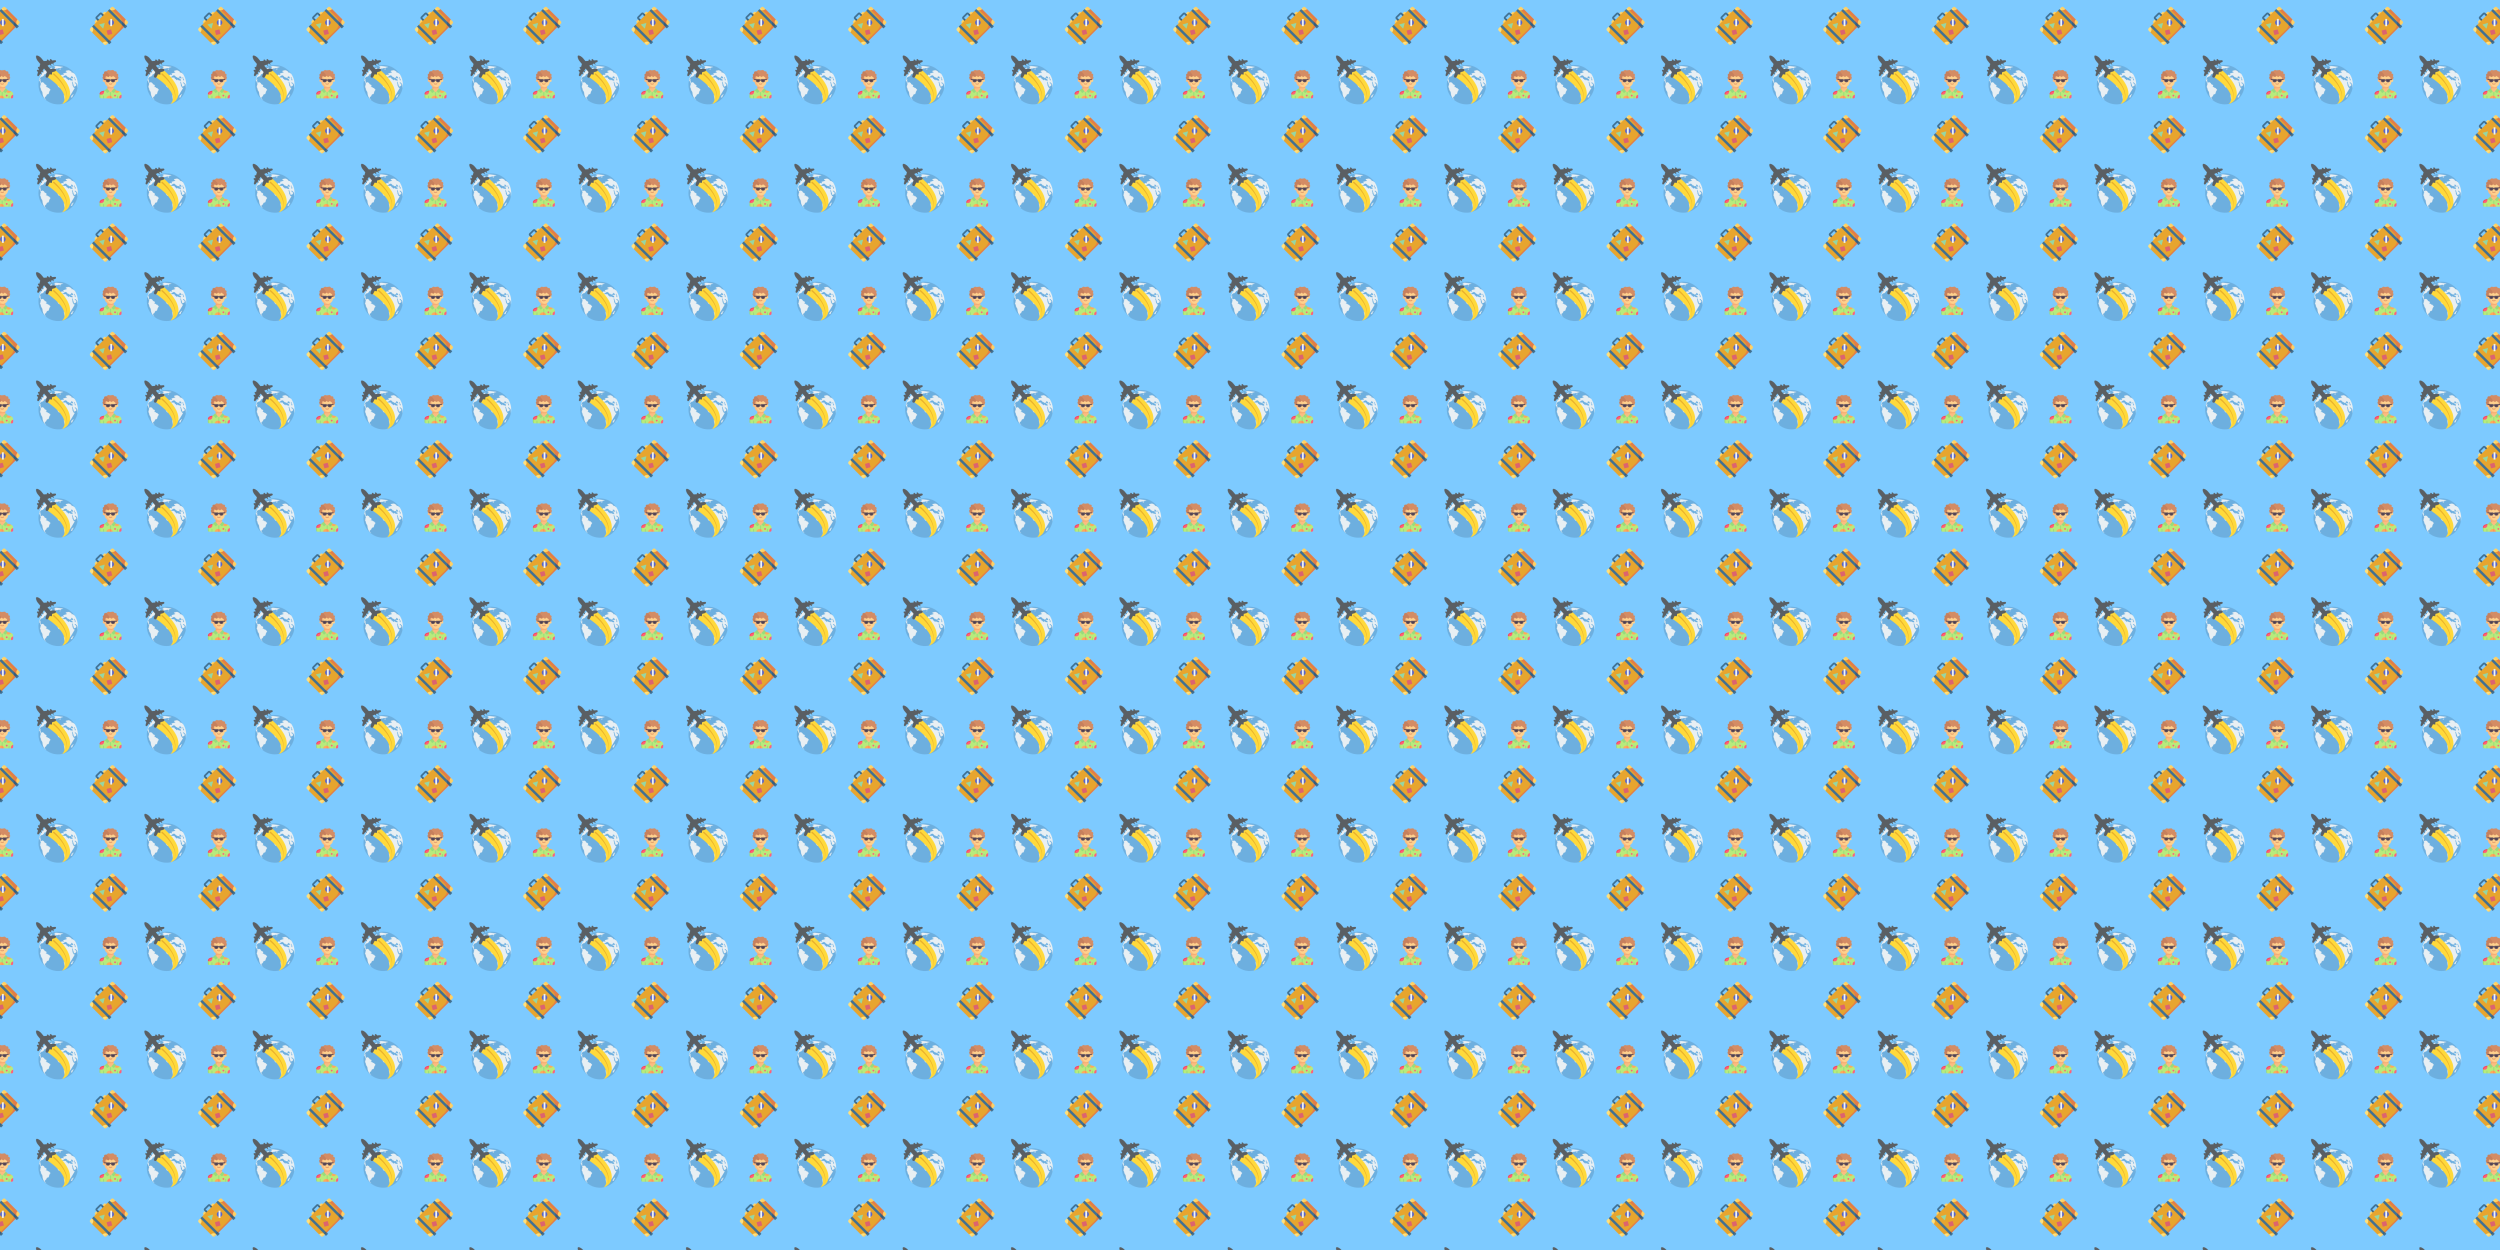 <svg xmlns="http://www.w3.org/2000/svg" xmlns:xlink="http://www.w3.org/1999/xlink" xmlns:fi="http://pattern.flaticon.com/" x="0" y="0" width="3000" height="1500" viewBox="0 0 8076.923 4038.462"><rect x="0px" y="0px" width="100%" height="100%" opacity="1" fill="#7dcaff"/><defs><g transform="matrix(0.147 -0.147 0.147 0.147 273.785 81)" id="L1_212"><path d="m322.297 69.307h33.041c9.716 0 17.593 7.877 17.593 17.593v10.299l-56.271 10.153z" fill="#ffe07d"/><path d="m316.078 108.805 56.853-11.607v-10.298c0-3.849-1.236-7.409-3.333-10.305h-47.302z" fill="#ffd064"/><path d="m189.703 69.307h-33.041c-9.716 0-17.593 7.877-17.593 17.593v10.299l64.193 5.789z" fill="#ffe07d"/><path d="m142.402 76.595c-2.097 2.896-3.333 6.456-3.333 10.305v10.298l61.999 11.607-11.365-32.211h-47.301z" fill="#ffd064"/><path d="m189.703 57.134v40.064h27.117v-36.774c0-1.397 1.133-2.53 2.53-2.53h73.3c1.397 0 2.53 1.133 2.53 2.53v36.774h27.117v-40.064c0-14.556-11.8-26.357-26.357-26.357h-79.88c-14.556 0-26.357 11.8-26.357 26.357z" fill="#407093"/><path d="m189.703 76.595h27.117v28.429h-27.117z" fill="#365e7d"/><path d="m295.18 76.595h27.117v28.429h-27.117z" fill="#365e7d"/><path d="m448.279 481.223h-37.436c-1.972 0-3.625-1.493-3.824-3.455l-2.489-24.437 25.031-23.836 25.031 23.836-2.489 24.437c-.2 1.962-1.852 3.455-3.824 3.455z" fill="#407093"/><path d="m101.157 481.223h-37.436c-1.972 0-3.625-1.493-3.825-3.455l-2.489-24.437 25.031-15.547 25.031 15.547-2.489 24.437c-.198 1.962-1.85 3.455-3.823 3.455z" fill="#407093"/><path d="m448.871 97.198h-385.742l-63.129 63.13v229.874l63.129 63.129h385.742l63.129-63.129v-229.874z" fill="#e7a52e"/><path d="m470.793 145.025v148.118c0 77.091-62.494 139.585-139.585 139.585h-286.08l18.001 20.604h385.742l63.129-63.13v-229.874z" fill="#e27d47"/><path d="m512 160.328v-37.248c0-14.294-11.587-25.881-25.881-25.881h-37.248c0 34.865 28.264 63.129 63.129 63.129z" fill="#ffe07d"/><path d="m63.129 97.198h-37.248c-14.294 0-25.881 11.588-25.881 25.882v37.248c34.865 0 63.129-28.264 63.129-63.13z" fill="#ffe07d"/><path d="m448.871 453.331h37.248c14.294 0 25.881-11.587 25.881-25.881v-37.248c-34.865 0-63.129 28.264-63.129 63.129z" fill="#ffd064"/><path d="m0 390.202v37.248c0 14.294 11.587 25.881 25.881 25.881h37.248c0-34.865-28.264-63.129-63.129-63.129z" fill="#ffe07d"/><path d="m63.129 97.198h38.619v356.133h-38.619z" fill="#407093"/><path d="m410.251 97.198h38.619v356.133h-38.619z" transform="matrix(-1 0 0 -1 859.122 550.529)" fill="#407093"/><path d="m.539 432.727c2.437 11.763 12.857 20.604 25.342 20.604h37.248c0-7.215-1.21-14.146-3.439-20.604z" fill="#ffd064"/><path d="m63.13 432.727h38.619v20.603h-38.619z" fill="#365e7d"/><path d="m410.251 408.206v45.125h38.619v-85.061c-10.079 15.753-23.234 29.347-38.619 39.936z" fill="#365e7d"/><path d="m486.119 97.198h-15.326v47.826c11.058 9.536 25.459 15.303 41.207 15.303v-37.247c0-14.294-11.588-25.882-25.881-25.882z" fill="#ffd064"/><path d="m237.883 199.531-69.967 40.396c-2.457 1.419-5.525-.375-5.493-3.213l.892-79.246c.031-2.782 3.032-4.515 5.457-3.151l69.075 38.85c2.473 1.391 2.493 4.945.036 6.364z" fill="#95d6a4"/><path d="m365.528 236.555-74.442 74.442c-1.377 1.377-3.61 1.377-4.988 0l-15.761-15.761c-1.377-1.377-1.377-3.61 0-4.988l74.442-74.442c1.377-1.377 3.61-1.377 4.988 0l15.761 15.761c1.377 1.378 1.377 3.611 0 4.988z" fill="#f1f4f6"/><path d="m299.568 302.516c16.011 7.516 35.684 4.661 48.912-8.567s16.083-32.901 8.567-48.912z" fill="#5766cb"/><path d="m336.298 224.288c-16.011-7.516-35.684-4.661-48.912 8.567s-16.083 32.901-8.567 48.912z" fill="#5766cb"/><path d="m238.888 341.645-30.002 51.965c-1.699 2.943-5.462 3.951-8.405 2.252l-51.965-30.002c-2.943-1.699-3.951-5.462-2.252-8.405l30.002-51.965c1.699-2.943 5.462-3.951 8.405-2.252l51.965 30.002c2.943 1.699 3.951 5.462 2.252 8.405z" fill="#dd636e"/></g><g transform="matrix(0.294 0.028 -0.028 0.294 112.963 178.713)" id="L1_214"><ellipse cx="283px" cy="296px" rx="215px" ry="215px" fill="#6dafdf"/><g><path d="M173.471,165.849l-0.384-0.896c3.632-0.304,4.032-2.816,6.816-3.568   c3.168-0.816,2.032,0.224,5.104,0.32c2.48,0.064,3.872,1.952,6.784,0.832c-0.752,1.168-1.936,1.92-3.104,2.688   c-2.448,1.504-4.928,3.056-7.744,3.504C178.143,169.177,174.927,168.281,173.471,165.849z" fill="#e8eff3"/><path d="M204.031,360.201c-0.176,1.888-1.392,3.472-2.464,5.008c-4.784,6.768-7.936,14.768-9.04,22.992   c-1.088,7.888-1.376,17.68-8.528,21.12c-4.08,1.936-9.6,1.184-12.464,4.72c-0.896,1.072-1.376,2.448-1.856,3.744   c-2.096,6.064-4.192,12.128-6.304,18.192c-2.176-0.336-4.4-0.72-6.56-1.104c2.528,0.992,4.096,4.608,2.384,6.896   c-2.4-1.472-5.76-0.128-7.28,2.272c-1.472,2.4-1.472,5.424-0.912,8.192c1.712,8.208,8.208,15.168,16.192,17.632   c-1.584,2.576-5.84,1.136-8.336-0.832c-18-13.952-30.944-34.256-36-56.448c-1.792-7.824-2.72-16.096-6.768-22.992   c-3.392-5.824-8.768-10.272-12.144-16.112c-4.736-8.304-5.04-18.784-10.64-26.512c-3.136-4.4-8.048-9.888-4.752-14.16   c1.328-1.776,4.032-3.36,3.136-5.36c-0.304-0.656-0.96-1.088-1.456-1.664c-1.904-2.32-0.272-5.68,0.928-8.432   c2.016-4.8,2.352-10.048,1.968-15.344c-4.816-4.896-8.48-10.848-10.592-17.376c-1.264-3.984-2.944-8.976-7.12-9.296   c-0.88-3.088-1.808-6.16-2.672-9.248c-0.464,1.04-1.568,1.664-2.752,1.728c6.432-49.04,29.184-92.432,62.32-125.056   c0.672-0.256,1.376-0.608,2.08-0.96c7.616-3.808,13.856-9.856,21.264-14.064c1.52-0.88,3.232-1.696,5.024-1.392   c1.744,0.256,3.28,2.16,2.544,3.776c-0.288,0.672-0.896,1.168-1.52,1.568c-8.768,6.528-18.256,12.112-28.256,16.592   c-1.2,0.512-2.464,1.104-3.072,2.24c-1.104,1.936,0.384,4.528,2.432,5.392s4.4,0.576,6.576,0.224   c-1.968,2.464-2.72,5.872-1.984,8.96c1.984,0.32,2.784-2.368,3.488-4.224c2.912-7.376,15.12-9.664,14.848-17.648   c3.152,1.92,6.704-1.664,8.896-4.656c2.192-3.024,6.816-5.856,9.072-2.928c0.048,1.568,0.144,3.136,0.192,4.704   c4.352-0.8,8.752-1.632,13.088-2.432c-2.544,1.552-3.6,5.136-2.368,7.856c1.232,2.72,4.656,4.256,7.488,3.36   c-0.192,2.288-2.352,3.904-4.288,5.136c-4.944,3.248-10.24,6.576-15.84,7.968l1.088,2.704c-0.144,0.032-0.304,0.08-0.448,0.064   c-3.52,0.112-7.056-2.656-10.832-2.4c-2.304,0.144-5.12-0.032-6.592,2.208c-0.208,0.272-1.296,4.304-0.704,4   c2.112-1.04,4.24-2.064,6.304-3.104c0.528,1.696,0.56,3.552,0.096,5.328c2.496-0.08,5.04,0.624,7.136,2.064   c-2.624,5.152-8.736,8.32-14.496,7.52c0.064-1.76,0.08-3.504,0.144-5.264c-4.736-0.688-8.896,3.136-11.536,7.072   c-2.688,3.968-4.848,8.576-9.008,10.944c-2.544,1.504-5.552,1.936-8.256,3.136c-2.672,1.248-5.216,3.76-4.88,6.672   c0.16,1.376,0.944,2.704,0.816,4.112c-0.32,2.608-3.456,3.632-5.616,5.2c-3.696,2.688-4.912,7.984-8.816,10.32   c-2.848,1.728-6.432,1.44-9.664,2.208c-3.216,0.768-6.592,3.728-5.52,6.864c-1.584,0.432-3.408-0.848-3.456-2.512   c-6.304,10.624-10.768,22.352-13.056,34.496c2.64,2.128,5.744-2.112,6.496-5.44c0.8-3.312,4-7.504,6.592-5.344   c-0.944,4.768-1.888,9.504-2.816,14.272c-0.208,0.912-0.368,1.888,0.016,2.736c0.464,1.056,1.6,1.568,2.432,2.352   c2.336,2.304,1.76,6.064,1.696,9.328c-0.112,4,0.96,7.968,2.816,11.504c-0.144-0.688-0.256-1.392-0.352-2.08   c3.76,0.736,7.776-0.224,10.8-2.576c1.6-1.264,2.976-2.928,4.912-3.488c1.984-0.608,4.096,0.064,6.048,0.736   c6.064,2.096,12.512,4.416,16.32,9.552c1.936,2.608,3.04,5.808,5.392,8.016c5.328,5.12,14.992,3.648,19.808,9.28   c3.856,4.544,2.64,11.392,1.136,17.216c-2.72-1.728-6.768,1.904-5.28,4.784c1.616-1.552,3.472-3.2,5.664-3.056   c2.24,0.096,3.984,3.28,2.24,4.592c4.208-4.704,13.6-2.048,14.72,4.224c5.424,0.736,10.896,1.488,16.304,2.272   C188.191,350.633,204.879,352.201,204.031,360.201z" fill="#e8eff3"/><path d="M185.487,133.145c-2.176,0.896-4.976-0.464-5.616-2.72s1.024-4.896,3.344-5.264   c1.472-0.24,3.456,0.048,3.984-1.344c0.16-0.416,0.112-0.896,0.144-1.344c0.112-2.656,2.64-4.704,5.264-5.2   c2.624-0.496,5.296,0.192,7.872,0.88c0.8,1.968,0.928,4.224,0.352,6.272c-1.792-0.032-3.584-0.08-5.392-0.112   c-0.032,2.976-0.56,6.704-3.392,7.616c-2.528,0.816-5.632-1.216-7.808,0.32" fill="#e8eff3"/><path d="M215.279,105.257c5.04-2.016,9.408-5.44,14.384-7.6c8.56-3.712,18.256-3.472,27.584-3.152   c21.232,0.72,42.464,1.424,63.696,2.144c-5.088,2.368-10.176,4.752-15.264,7.12c-4.16,1.936-8.864,3.92-13.184,2.384   c-0.336,3.536,2.688,7.024,6.224,7.216c-9.056,4.816-20.784-1.472-30.256,2.448c-3.968,1.648-7.312,5.024-11.584,5.424   c-2.48,0.224-4.976-0.592-7.44-0.208c-4.128,0.624-6.944,4.32-10.144,7.008c-3.696,3.104-8.928,5.04-13.36,3.152   s-6.368-8.784-2.512-11.696c1.888-1.44,4.464-1.52,6.64-2.464s4.032-3.728,2.56-5.6c-0.64-0.816-1.744-1.184-2.336-2.032   c-0.624-0.928-0.48-2.192-0.976-3.2c-1.904-3.92-8.224,0.784-12.192-1.008" fill="#e8eff3"/><path d="M278.463,127.321c2.912-0.48,5.504-2.016,8.256-3.072s5.984-1.584,8.528-0.112   c0.656,2-1.712,3.632-3.728,4.208c-3.872,1.088-8.032,1.184-11.952,0.272" fill="#e8eff3"/><path d="M450.303,159.929c-0.784,0.048-1.616-0.048-2.416-0.304c-3.6-1.008-6.192-4.016-9.168-6.256   c-6.896-5.232-16.672-6.496-24.704-3.104c2.016-2.56,3.152-5.808,3.168-9.072l-1.136,0.32   c-12.256-8.208-26.688-16.848-40.912-12.784c-3.28,0.96-6.32,2.528-9.648,3.44c-3.536,0.992-7.408,1.232-10.512,3.184   c-3.152,1.952-5.056,6.56-2.656,9.296c2.048,2.336,5.584,1.968,8.624,2.464c2.992,0.48,6.256,3.728,4.432,6.192   c-13.728,5.36-27.488,10.784-41.216,16.192c6,2.384,9.584,9.6,7.872,15.84c-4.528,0.496-8.672-2.512-13.168-3.088   c-6.544-0.768-13.184,4.624-13.76,11.168c-0.624,6.56,5.024,13.024,11.584,13.344c4.912,0.272,9.92-2.384,14.608-0.816   c0.48-4.464,3.792-8.048,7.152-11.056c6.512-5.728,15.632-10.72,23.6-7.168c2.608,1.136,4.784,3.088,6.896,5.024   c4.656,4.208,9.312,8.464,13.968,12.72c1.664-1.504,3.312-3.008,4.976-4.464c2.496,2.992,4.992,5.984,7.52,9.024   c1.424-0.832,2.896-1.616,4.304-2.464c0.816,2.592,1.664,5.136,2.48,7.728c0.576-2.752,1.088-5.44,1.6-8.144   c3.2,0.304,6.592,0.624,9.616-0.656c3.008-1.216,5.376-4.592,4.352-7.68c-0.528-1.648-1.952-3.008-2.144-4.72   c-0.416-3.44,4.592-5.472,7.664-3.696c3.008,1.712,4.336,5.36,5.44,8.704c0.944-3.264,1.84-6.48,2.768-9.728   c2.544,8.176,6.448,15.936,11.472,22.848c-9.84-2.544-20.416-2.144-30,1.104c2.704,4.368,7.648,7.184,12.752,7.312   c2.288,0.096,4.848-0.272,6.512,1.296c1.248,1.2,1.472,3.024,1.6,4.688c0.48,4.72,0.96,9.392,1.392,14.048   c-4.976-4.672-12.592-4.672-19.44-5.248c-6.848-0.64-14.736-3.04-16.864-9.584c-2.928,2.896-4.416,7.184-3.904,11.312   c-6.992-2.16-14.976-5.408-16.576-12.544c-5.68,1.68-12.352-2.304-13.488-8.096c-0.4-2.032-0.4-4.464-2.08-5.648   c-1.024-0.704-2.4-0.688-3.664-0.624c-10.624,0.544-21.2,1.024-31.776,1.568c-5.776,0.32-11.76,0.608-16.992,3.104   c-5.232,2.448-9.616,7.632-9.408,13.408c-10.048,5.12-18.8,12.896-24.96,22.32c-1.952,2.896-3.68,6.256-3.216,9.696   c0.32,2.656,1.92,5.008,2.288,7.616c0.64,4.48-2.16,8.592-3.52,12.912c-3.808,12.256,4.864,24.576,13.008,34.576   c3.856,4.64,8.304,9.712,14.32,10.336c3.728,0.384,7.392-1.04,10.976-2.176c10.272-3.296,21.28-4.384,31.984-3.264   c-2.56,1.744-0.288,6.032,2.688,6.864c2.976,0.832,6.288,0.064,9.152,1.264c6.512,2.816,4.96,12.528,1.536,18.704   c1.52-0.192,3.104-0.384,4.672-0.576c-0.96,2.08-1.92,4.176-2.896,6.208c9.056,1.76,11.744,13.984,9.024,22.832   c-2.672,8.864-8.544,16.784-9.28,26c-0.368,5.056,0.864,10.064,2.112,14.976c3.104,12.448,6.208,24.912,9.312,37.408   c10.8,2.016,17.968-11.44,28.352-15.12c3.904-1.408,8.384-1.456,11.536-4.096c3.04-2.544,2.528-8.96-1.168-9.2   c5.04-0.208,9.616-4.512,10.08-9.552c0.144-1.408,0.032-2.832,0.32-4.224c0.464-1.968,1.84-3.648,3.168-5.264   c8.448-10.592,14.272-22.96,20.08-35.168c1.536-3.264,3.056-6.496,4.576-9.76c5.76-12.176,11.472-24.304,17.232-36.48   c2.256-4.784,4.512-9.52,6.784-14.304c-2.96,4.256-9.92,3.216-13.696-0.336c-3.824-3.568-5.584-8.704-8.48-13.04   c-2.448-3.728-5.84-7.104-6.832-11.52c-0.576-2.528-0.256-5.184-0.528-7.792c-0.608-5.648-4-10.56-6.208-15.776   s-3.088-11.872,0.736-16.064c9.056,18.496,17.168,37.472,24.368,56.832c1.104-2.864,3.408-5.248,6.224-6.48   c2.064-0.944,4.32-1.232,6.48-1.984c5.696-2.08,9.92-7.712,10.304-13.744c0.336-6.032-3.12-12.16-8.56-14.896   c-2.688-1.344-5.824-1.936-8.352-3.712c-2.528-1.728-4.192-5.392-2.368-7.872c1.712-2.336,5.456-2.048,7.936-0.512   c2.48,1.584,4.224,4.08,6.56,5.84c1.68,1.28,3.664,2.192,5.488,3.376c9.888,6.544,11.552,20.08,12.944,31.888   c0.768,6.352,1.68,12.656,2.832,18.88c0.128-1.312,0.224-2.672,0.304-3.984C502.031,253.369,483.519,200.585,450.303,159.929z    M465.391,231.833c-1.408-0.192-2.656-1.2-3.712-2.144c-1.76-1.584-3.488-3.392-3.872-5.712c-0.464-2.768,1.056-5.792-0.24-8.32   c-0.608-1.216-1.776-2.016-2.736-2.912c-2.544-2.304-4.288-5.504-4.8-8.848c-0.448-2.96,0.736-6.784,3.728-7.088   c1.424-0.16,2.928,0.72,3.472,2.08l-2.064,0.944c3.328,0.608,4.56,5.76,1.84,7.776c-0.368,0.32-0.816,0.576-0.848,1.072   c-0.016,0.288,0.16,0.592,0.384,0.8c1.952,2.416,5.008,3.44,7.632,5.088c2.64,1.584,5.136,4.384,4.512,7.36   c-0.896,0.288-1.744,0.528-2.64,0.8c-0.992,0.864-0.368,2.56,0.56,3.552c0.912,0.992,2.112,1.984,2.08,3.36   C468.575,231.113,466.847,232.025,465.391,231.833z" fill="#e8eff3"/><path d="M457.103,381.481l-3.664,2.256c0.944,4.384-1.84,9.264-6.096,10.672   c-2.256,0.752-5.2,0.944-6.08,3.152c-0.752,1.872,0.624,3.904,0.688,5.92c0.112,3.328-3.152,5.6-5.536,7.92   s-3.872,6.864-0.992,8.544c0.672,0.384,1.456,0.512,2.224,0.64c3.216,0.496,6.736,0.816,9.504-0.896   c7.904-4.912,1.68-20,9.504-25.056c1.104-0.72,2.48-1.2,3.152-2.336C461.727,388.905,455.455,385.033,457.103,381.481z" fill="#e8eff3"/></g><path d="M222.143,129.401c-2.144,1.552-4.336,3.024-6.64,4.352c-1.856,1.072-3.056,1.68-3.888,2.032  c-4.144,4.096-8.416,8.016-12.416,12.272c-4.064,4.336-7.856,8.88-11.744,13.36c-0.064,0.112-0.032,0.096-0.112,0.224  c-11.424,20.096-23.568,40.016-38.128,58.032c190.768,102.864,257.712,210.176,196.528,282.48c0.128-0.048,0.272-0.112,0.4-0.16  c47.648-19.872,80.256-67.28,76.448-118.784C417.007,307.609,351.999,218.233,222.143,129.401z" fill="#ffd93b"/><path d="M223.599,32.585l-31.024,5.408l-10.928-10.928c-3.344-3.344-8.784-3.344-12.144,0  c-3.344,3.344-3.344,8.784,0,12.128l2.4,2.4l-13.776,2.4l-9.04-9.04c-3.344-3.36-8.784-3.36-12.144,0  c-3.344,3.344-3.344,8.784,0,12.128l0.496,0.512l-35.968,6.256l-27.04-27.04c-8.736-8.736-18.832-16.032-30.048-21.184  c-8.384-3.84-17.776-6.704-25.36-5.232c-3.04,0.592-5.44,2.992-6.032,6.032c-1.648,8.496,2.144,19.264,6.672,28.352  c4.928,9.888,11.536,18.832,19.344,26.656l27.456,27.456l-6.272,35.968l-0.512-0.496c-3.36-3.344-8.784-3.344-12.144,0  s-3.36,8.784,0,12.128l9.04,9.04l-2.4,13.776l-2.4-2.384c-3.344-3.36-8.784-3.36-12.144,0c-3.344,3.344-3.344,8.784,0,12.128  l10.928,10.928l-5.408,31.024c-0.576,3.328,0.496,6.736,2.88,9.12c4.832,4.832,12.928,3.76,16.336-2.144l13.888-24.08  c8.16,7.12,17.248,9.872,17.248,9.872s-3.2-10.736-11.776-19.344l9.296-16.096c8.416,7.856,18.336,10.848,18.336,10.848  s-3.2-10.784-11.824-19.408c-0.32-0.352-0.672-0.624-1.008-0.944l13.856-24.016l34.864,34.864l-9.664,43.312  c-1.536,7.616,2.864,15.232,10.24,17.68c7.392,2.448,15.488-1.056,18.864-8.224l12.976-31.6c8.448,1.392,16.912,1.264,20.896,0.128  c4.192,2.592,7.008,4,7.008,4s-1.408-2.816-4-7.008c1.136-3.968,1.264-12.432-0.128-20.896l31.792-13.056  c1.616-0.752,3.056-1.776,4.304-3.024c4.144-4.16,5.584-10.192,3.744-15.744c-2.448-7.392-10.064-11.792-17.68-10.24l-43.312,9.664  l-34.88-34.88l24.016-13.856c0.32,0.336,0.592,0.688,0.928,1.024c8.624,8.624,19.408,11.824,19.408,11.824  s-3.008-9.904-10.864-18.336l16.096-9.296c8.624,8.576,19.36,11.776,19.36,11.776s-2.752-9.072-9.872-17.248l24.08-13.888  c5.92-3.408,6.976-11.504,2.16-16.336C230.335,33.081,226.927,31.993,223.599,32.585z" fill="#5a5f63"/><path d="M390.383,445.177c-1.424,10-1.312,9.888-7.84,29.44c3.744-14.016,5.36-17.248,6.24-29.6  c7.696-53.872-29.008-121.744-63.04-158.72c-17.04-20.608-40.096-43.376-62.24-61.6c-19.072-15.92-27.68-21.536-43.68-32.96  c-3.68-2.4-4.64-7.52-2.08-11.04c2.56-3.68,7.52-4.64,11.2-2.08c0,0.16,0.16,0.16,0.32,0.32  c15.696,12.208,22.496,16.848,43.04,35.52c23.376,21.264,44.736,44.672,60.96,65.92  C368.463,323.753,398.799,386.105,390.383,445.177z" fill="#e9b02c"/></g><g transform="matrix(0.179 0 0 0.179 -38.814 226.186)" id="L1_215"><path d="m313.894 315.414-108.307.998v104.493h108.307z" fill="#fbbd80"/><path d="m197.955 387.779h16.563v-43.679c0-10.499 9.589-18.07 19.923-16.213 6.973 1.253 14.146 1.922 21.484 1.922 20.949 0 40.657-5.237 57.97-14.395v-43.574h-115.94z" fill="#f4aa73"/><path d="m416.634 384.4-141.224-1.979-11.204 12.604-2.092 9.975h-12.379l-2.092-9.974-11.204-12.604-65.306-15.532-66.866 20.545c-24.334 7.477-40.943 29.955-40.943 55.412v48.263l10.41 19.476c2.59.916 5.378 1.414 8.282 1.414h41.407l8.21-6.629 8.353 6.629h42.066l53.509-17.055 61.112 17.055h75.191l8.673-5.326 7.89 5.326h27.732l38.67-65.529v-7.578c0-24.487-15.367-46.218-38.195-54.493z" fill="#b8eb7c"/><path d="m195.508 336.374c-3.166-3.561-8.677-3.724-12.046-.354l-21.954 21.955c-1.821 1.821-2.513 4.303-2.257 6.721l-25.229 7.752-52.399 28.507-24.183 32.343c-.178 1.845-.269 3.712-.269 5.595v48.263c0 10.802 6.935 20.005 16.563 23.427v-71.692c0-18.298 11.751-34.201 29.252-39.579l65.229-20.043 18.376 25.726c5.949 8.328 17.952 9.322 25.19 2.085l24.658-24.658z" fill="#98db7c"/><path d="m371.864 412.623c19.686 0 36.727-11.621 44.77-28.223-.906-.329-1.82-.635-2.749-.92l-66.866-20.545h-24.844c.001 27.442 22.247 49.688 49.689 49.688z" fill="#ffaa5a"/><path d="m262.114 397.378c-3.295 3.707-9.085 3.707-12.38 0l-2.092-2.353v83.956h16.563v-83.956z" fill="#98db7c"/><path d="m393.218 119.134-4.641-4.641 6.098-18.296c5.148-15.444-6.347-31.392-22.626-31.392h-8.316l3.48-8.699c6.266-15.667-5.271-32.708-22.145-32.708h-14.461l-16.411-16.412c-5.308-5.308-12.806-7.807-20.237-6.746l-46.164 6.595-22.113-5.528c-6.968-1.742-14.349-.251-20.095 4.058l-24.044 18.033 57.057 165.628h141.545l18.32-42.488c4.03-9.347 1.951-20.207-5.247-27.404z" fill="#d48c64"/><path d="m140.136 47.248v17.557h-.035c-16.279 0-27.775 15.949-22.627 31.393l6.099 18.295-4.697 4.697c-7.169 7.169-9.263 17.976-5.289 27.303l18.117 42.532h103.413v-83.355c0-11.625-4.076-22.882-11.518-31.812l-42.055-50.461h-17.557c-13.173.001-23.851 10.679-23.851 23.851z" fill="#c6805d"/><path d="m396.6 191.031c-1.079-10.776-10.948-18.568-21.778-18.568h-11.24c-9.147 0-16.563-7.416-16.563-16.563v-3.778c0-8.023-3.875-15.553-10.404-20.216l-30.197-21.569c-3.661-2.615-8.74-1.829-11.439 1.77l-5.234 6.979c-5.099 6.798-14.515 8.635-21.795 4.251l-21.691-13.062c-3.78-2.276-8.68-1.189-11.143 2.472l-4.19 6.229c-4.648 6.909-13.702 9.293-21.15 5.569l-20.103-10.052-14.494 16.001 2.172 82.968c0 24.326 21.91 98.552 78.573 98.552 7.204 0 14.24.525 21.044-.825 46.719-9.269 82.493-48.809 86.196-97.319h12.841c12.139 0 21.837-10.447 20.595-22.839z" fill="#ffd18d"/><path d="m189.673 205.588v-91.096l-2.787-1.394c-4.93-2.465-10.883-1.499-14.781 2.399-4.659 4.659-7.277 10.978-7.277 17.567v22.836c0 9.147-7.416 16.563-16.563 16.563h-11.24c-10.829 0-20.698 7.792-21.778 18.567-1.241 12.393 8.457 22.84 20.596 22.84h12.841c4.242 55.575 50.577 99.377 107.24 99.377 7.123 0 14.31-.737 21.044-2.058-49.599-9.615-87.295-53.191-87.295-105.601z" fill="#fbbd80"/><path d="m256.159 263.558c-12.422 0-23.89-3.987-30.659-10.667-3.259-3.211-3.292-8.455-.081-11.71 3.211-3.259 8.467-3.292 11.71-.081 2.758 2.721 9.397 5.896 19.029 5.896s16.272-3.174 19.029-5.896c3.243-3.211 8.5-3.178 11.71.081 3.211 3.255 3.178 8.5-.081 11.71-6.767 6.68-18.235 10.667-30.657 10.667z" fill="#e29a6c"/><path d="m181.392 180.744h-33.126c-4.577 0-8.281-3.708-8.281-8.281s3.704-8.281 8.281-8.281h33.126c4.577 0 8.281 3.708 8.281 8.281s-3.704 8.281-8.281 8.281z" fill="#4e3d4d"/><path d="m363.583 180.744h-33.126c-4.577 0-8.281-3.708-8.281-8.281s3.704-8.281 8.281-8.281h33.126c4.577 0 8.281 3.708 8.281 8.281s-3.704 8.281-8.281 8.281z" fill="#4e3d4d"/><path d="m272.431 197.348c-2.693 0-5.33-1.31-6.923-3.728-3.647-5.536-15.002-5.726-18.965-.291-2.685 3.692-7.877 4.513-11.573 1.824-3.696-2.693-4.513-7.873-1.82-11.569 5.071-6.963 13.579-11.12 22.774-11.12 9.551 0 18.52 4.618 23.413 12.05 2.515 3.817 1.464 8.953-2.361 11.468-1.399.925-2.985 1.366-4.545 1.366z" fill="#4e3d4d"/><circle cx="338" cy="462" r="16" fill="#ff5f7a"/><path d="m214.517 222.151h-8.281c-18.269 0-33.126-14.86-33.126-33.126v-16.563c0-4.573 3.704-8.281 8.281-8.281h57.97c4.577 0 8.281 3.708 8.281 8.281v16.563c.001 18.266-14.855 33.126-33.125 33.126z" fill="#615260"/><path d="m189.673 180.744v8.281c0 9.135 7.432 16.563 16.563 16.563h8.281c9.131 0 16.563-7.428 16.563-16.563v-8.281z" fill="#4e3d4d"/><path d="m305.613 222.151h-8.281c-18.269 0-33.126-14.86-33.126-33.126v-16.563c0-4.573 3.704-8.281 8.281-8.281h57.97c4.577 0 8.281 3.708 8.281 8.281v16.563c0 18.266-14.856 33.126-33.125 33.126z" fill="#615260"/><path d="m280.769 180.744v8.281c0 9.135 7.432 16.563 16.563 16.563h8.281c9.131 0 16.563-7.428 16.563-16.563v-8.281z" fill="#4e3d4d"/><g fill="#98db7c"><path d="m328.386 336.019 21.954 21.955c2.863 2.863 3.236 7.375.883 10.669l-25.965 36.351c-5.949 8.328-17.952 9.322-25.189 2.085l-24.659-24.659 40.931-46.047c3.165-3.561 8.676-3.723 12.045-.354z"/><path d="m139.985 512h-16.563v-41.407c0-4.574 3.708-8.281 8.281-8.281 4.574 0 8.281 3.708 8.281 8.281v41.407z"/><path d="m388.427 512h-16.563v-41.407c0-4.574 3.708-8.281 8.281-8.281 4.574 0 8.281 3.708 8.281 8.281v41.407z"/></g><path d="m139.356 388.136-55.94 8.42-15.964 31.765 6.286 14.581c5.176 1.842 10.748 2.847 16.56 2.847 27.442 0 49.688-22.246 49.688-49.688-.001-2.698-.216-5.345-.63-7.925z" fill="#ff5f7a"/><path d="m264.207 467.903-16.562-5.003c-2.705-.388-5.47-.588-8.283-.588-29.196 0-53.283 21.606-57.311 49.688h65.593l8.442-3.86 8.121 3.86h32.467c-2.802-19.525-15.299-35.919-32.467-44.097z" fill="#ffaa5a"/><path d="m413.271 495.437c0 5.817 1.051 11.375 2.888 16.563h13.826c13.721 0 24.844-11.123 24.844-24.844v-40.685c-23.565 3.888-41.558 24.299-41.558 48.966z" fill="#ff5f7a"/><path d="m139.356 388.136c-.898-5.596-2.732-10.882-5.334-15.689l-35.908 11.033c-22.562 6.932-38.475 26.676-40.674 49.818 4.675 4.092 10.328 7.475 16.294 9.604v-4.011c0-18.298 11.751-34.201 29.252-39.579z" fill="#fb4455"/><path d="m247.643 462.9v49.1h16.563v-44.097c-5.144-2.452-10.715-4.164-16.563-5.003z" fill="#ff8b57"/></g></defs><g fi:class="KUsePattern"><pattern id="pattern_L1_212" width="350" height="350" patternUnits="userSpaceOnUse"><use xlink:href="#L1_212" x="-350" y="-350"/><use xlink:href="#L1_212" x="0" y="-350"/><use xlink:href="#L1_212" x="350" y="-350"/><use xlink:href="#L1_212" x="-350" y="0"/><use xlink:href="#L1_212" x="0" y="0"/><use xlink:href="#L1_212" x="350" y="0"/><use xlink:href="#L1_212" x="-350" y="350"/><use xlink:href="#L1_212" x="0" y="350"/><use xlink:href="#L1_212" x="350" y="350"/></pattern><rect x="0" y="0" width="100%" height="100%" fill="url(#pattern_L1_212)"/></g><g fi:class="KUsePattern"><pattern id="pattern_L1_214" width="350" height="350" patternUnits="userSpaceOnUse"><use xlink:href="#L1_214" x="-350" y="-350"/><use xlink:href="#L1_214" x="0" y="-350"/><use xlink:href="#L1_214" x="350" y="-350"/><use xlink:href="#L1_214" x="-350" y="0"/><use xlink:href="#L1_214" x="0" y="0"/><use xlink:href="#L1_214" x="350" y="0"/><use xlink:href="#L1_214" x="-350" y="350"/><use xlink:href="#L1_214" x="0" y="350"/><use xlink:href="#L1_214" x="350" y="350"/></pattern><rect x="0" y="0" width="100%" height="100%" fill="url(#pattern_L1_214)"/></g><g fi:class="KUsePattern"><pattern id="pattern_L1_215" width="350" height="350" patternUnits="userSpaceOnUse"><use xlink:href="#L1_215" x="-350" y="-350"/><use xlink:href="#L1_215" x="0" y="-350"/><use xlink:href="#L1_215" x="350" y="-350"/><use xlink:href="#L1_215" x="-350" y="0"/><use xlink:href="#L1_215" x="0" y="0"/><use xlink:href="#L1_215" x="350" y="0"/><use xlink:href="#L1_215" x="-350" y="350"/><use xlink:href="#L1_215" x="0" y="350"/><use xlink:href="#L1_215" x="350" y="350"/></pattern><rect x="0" y="0" width="100%" height="100%" fill="url(#pattern_L1_215)"/></g></svg>